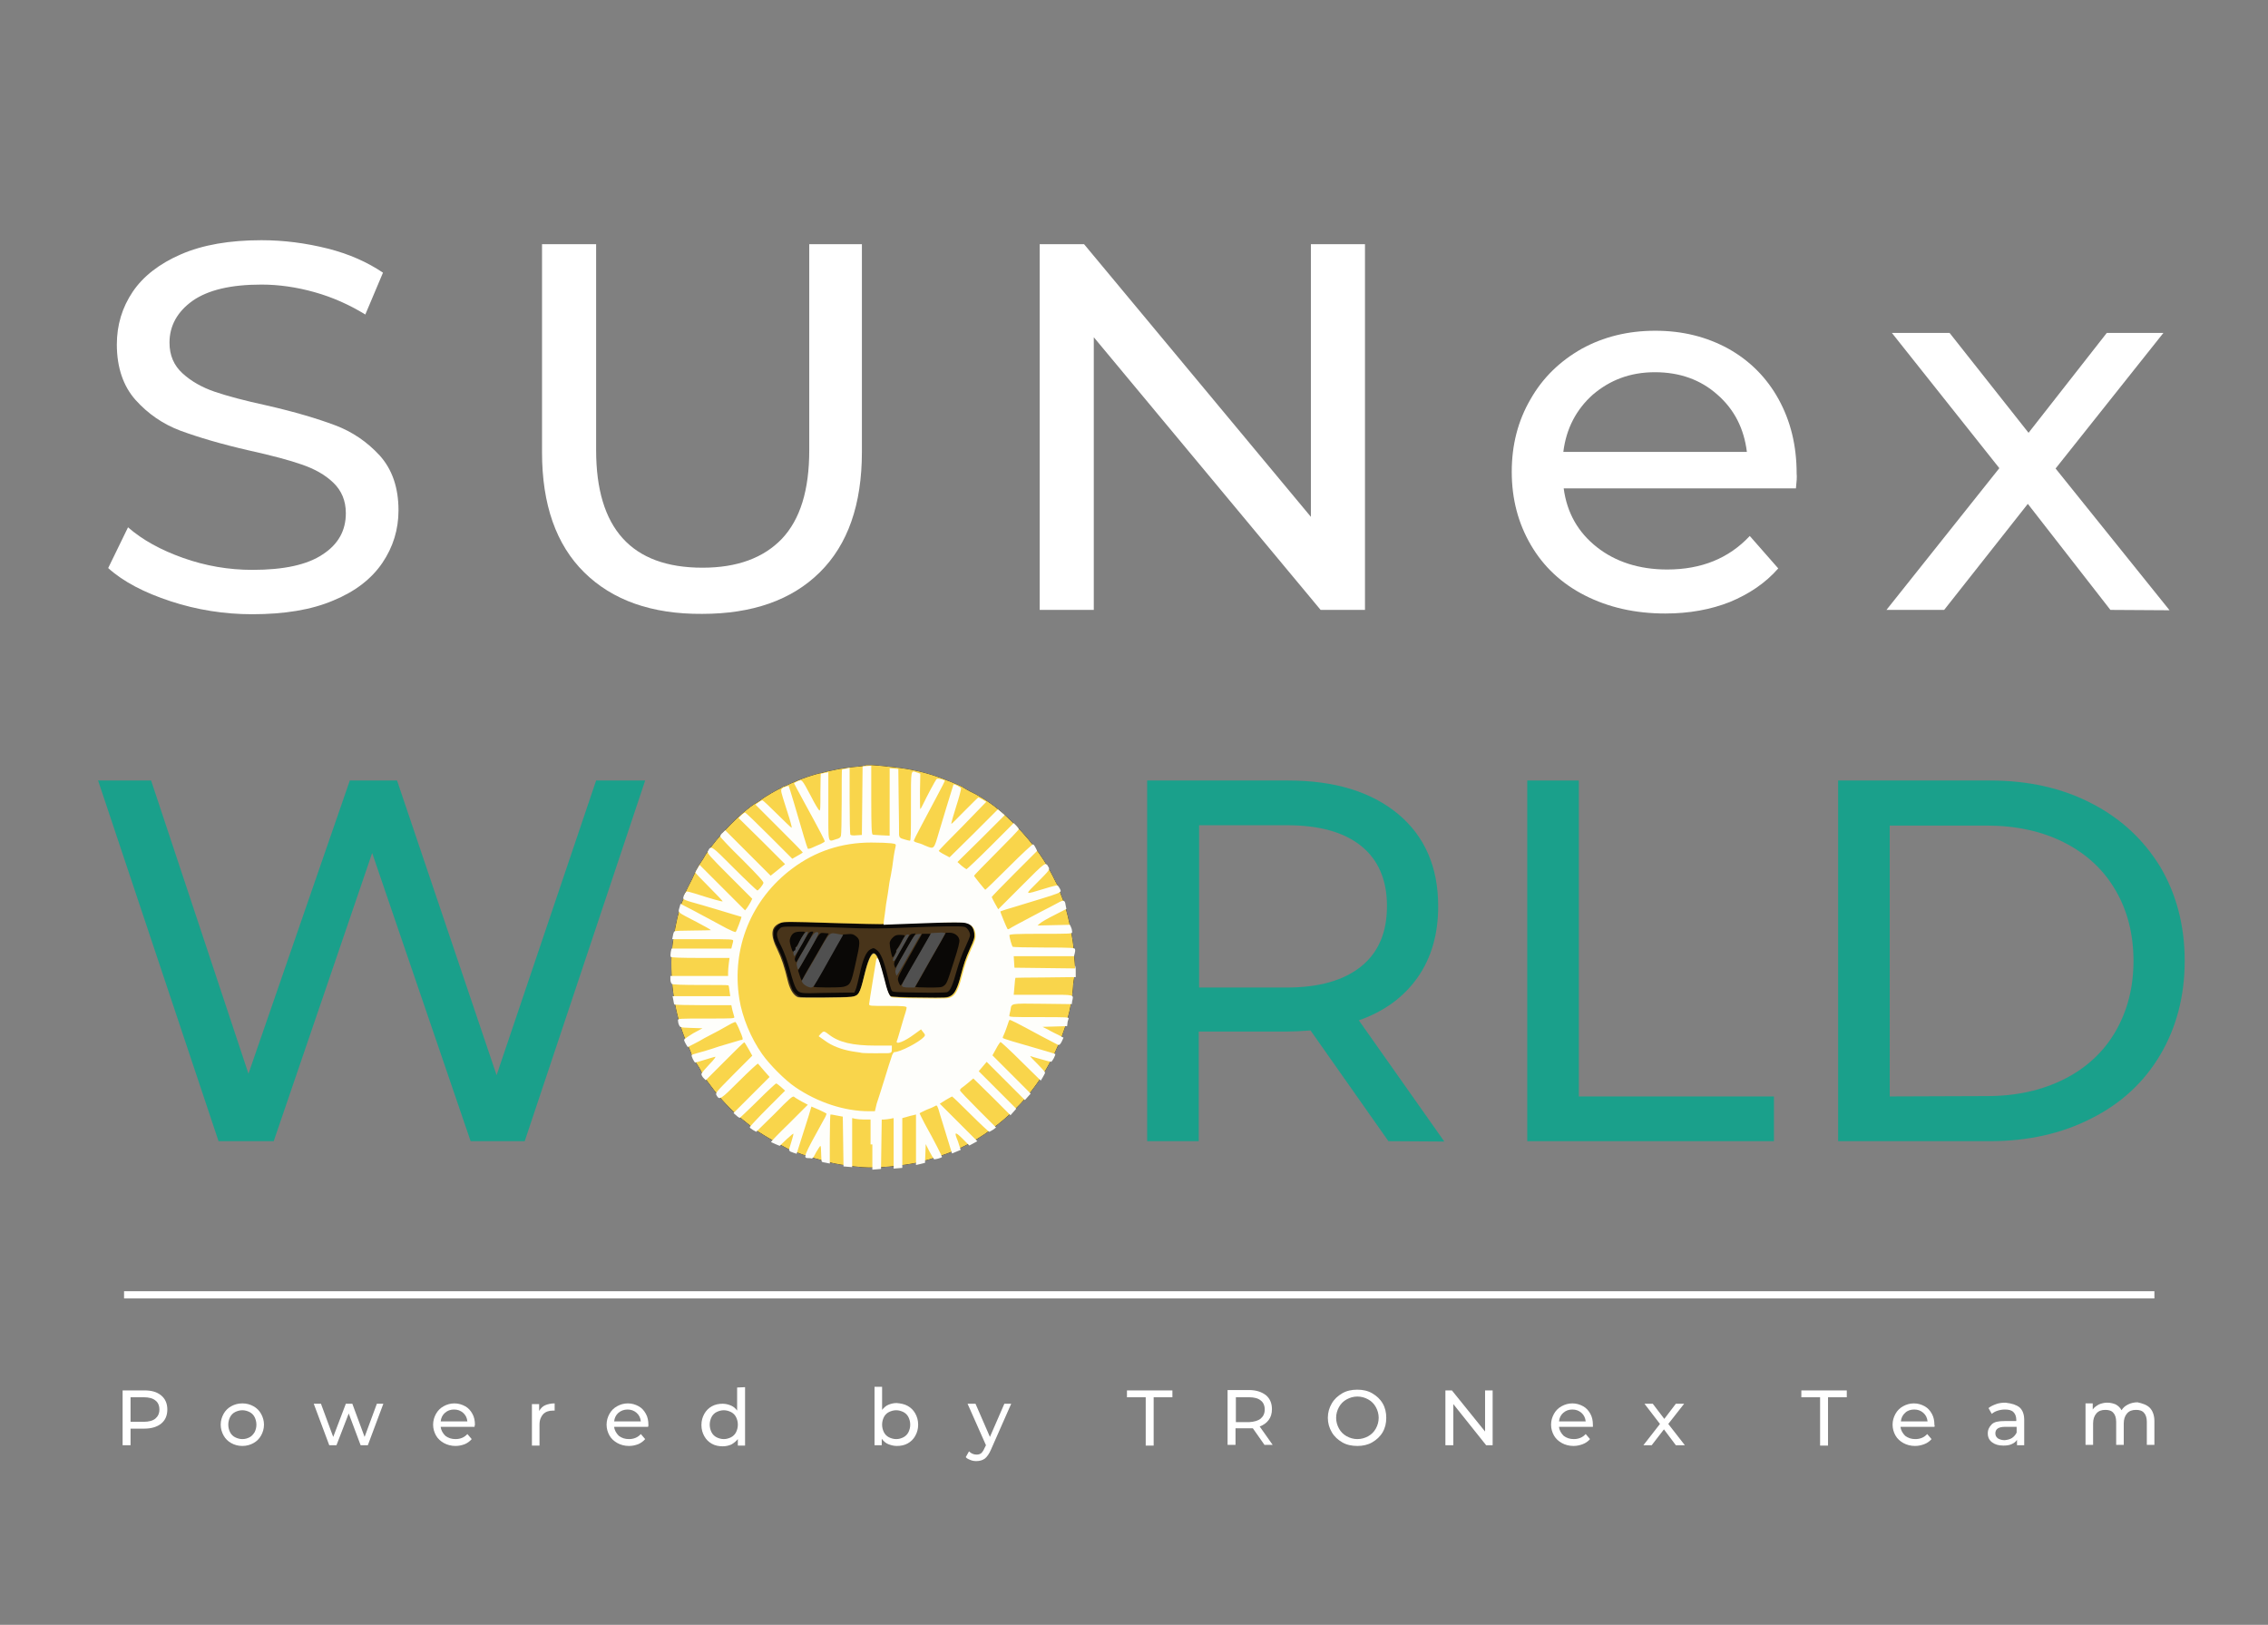<?xml version="1.0" encoding="utf-8"?>
<!-- Generator: Adobe Illustrator 24.2.1, SVG Export Plug-In . SVG Version: 6.00 Build 0)  -->
<svg version="1.1" id="Слой_1" xmlns="http://www.w3.org/2000/svg" xmlns:xlink="http://www.w3.org/1999/xlink" x="0px" y="0px"
	 viewBox="0 0 628.9 450.5" style="enable-background:new 0 0 628.9 450.5;" xml:space="preserve">
<rect x="0" y="0" width="628.9" height="450.5" fill="#808080" stroke="none"/>
<style type="text/css">
	.st0{display:none;}
	.st1{display:inline;fill:#FFFFFF;}
	.st2{fill:#1AA08B;}
	.st3{display:none;fill:#1AA08B;}
	.st4{fill:#FFFFFF;}
	.st5{fill:#0A0806;}
	.st6{fill:#48341A;}
	.st7{fill:#505050;}
	.st8{fill:#F9D54B;}
	.st9{fill:#FEFEFB;}
</style>
<g class="st0">
	<path class="st1" d="M56.8,81.1H22.5V68.7h82.7v12.4H71v87.6H56.8V81.1z"/>
	<path class="st1" d="M187.7,168.7L166.1,138c-2.7,0.2-4.8,0.3-6.3,0.3h-24.7v30.4h-14.3v-100h39c13,0,23.1,3.1,30.6,9.3
		c7.4,6.2,11.1,14.7,11.1,25.6c0,7.7-1.9,14.3-5.7,19.7c-3.8,5.4-9.2,9.4-16.3,11.9l23.7,33.6L187.7,168.7L187.7,168.7z
		 M180.1,120.3c4.8-3.9,7.1-9.5,7.1-16.7s-2.4-12.8-7.1-16.6c-4.8-3.9-11.7-5.8-20.7-5.8h-24.3v45h24.3
		C168.4,126.1,175.3,124.2,180.1,120.3z"/>
	<path class="st1" d="M242.5,163.2c-8.1-4.4-14.5-10.5-19.1-18.4c-4.6-7.8-6.9-16.5-6.9-26.1s2.3-18.3,6.9-26.1
		c4.6-7.8,11-13.9,19.1-18.4c8.1-4.4,17.2-6.6,27.3-6.6c10,0,19,2.2,27.1,6.6s14.4,10.5,19,18.3s6.9,16.5,6.9,26.2
		s-2.3,18.5-6.9,26.2c-4.6,7.8-10.9,13.9-19,18.3c-8.1,4.4-17.1,6.6-27.1,6.6C259.7,169.8,250.6,167.6,242.5,163.2z M289.6,152.1
		c5.9-3.3,10.5-7.9,13.9-13.8c3.4-5.9,5.1-12.4,5.1-19.6s-1.7-13.8-5.1-19.6c-3.4-5.9-8-10.5-13.9-13.8s-12.5-5-19.8-5
		s-14,1.7-19.9,5c-6,3.3-10.6,7.9-14,13.8s-5.1,12.4-5.1,19.6s1.7,13.8,5.1,19.6c3.4,5.9,8,10.5,14,13.8s12.6,5,19.9,5
		S283.7,155.4,289.6,152.1z"/>
	<path class="st1" d="M430.7,68.7v100H419l-60-74.6v74.6h-14.3v-100h11.7l60,74.6V68.7H430.7z"/>
	<path class="st1" d="M526.8,135.4h-61.4c0.9,6.7,3.8,12,8.8,16.1c5,4,11.2,6.1,18.6,6.1c9,0,16.3-3,21.9-9.1l7.6,8.9
		c-3.4,4-7.7,7-12.8,9.1c-5.1,2.1-10.8,3.1-17.1,3.1c-8,0-15.1-1.6-21.3-4.9c-6.2-3.3-11-7.9-14.4-13.8c-3.4-5.9-5.1-12.6-5.1-20
		c0-7.3,1.6-14,4.9-19.9s7.8-10.5,13.6-13.8c5.8-3.3,12.3-4.9,19.5-4.9s13.7,1.6,19.4,4.9c5.7,3.3,10.1,7.9,13.3,13.8
		s4.8,12.7,4.8,20.3C527.1,132.3,527,133.7,526.8,135.4z M473.2,109.8c-4.4,4-7,9.2-7.8,15.7H514c-0.8-6.4-3.4-11.6-7.8-15.6
		s-9.9-6.1-16.5-6.1S477.6,105.8,473.2,109.8z"/>
	<path class="st1" d="M592.2,168.7l-21.9-29l-22.1,29H533l29.9-38.7l-28.4-37h15.3l20.9,27.3L591.2,93h15l-28.6,37l30.1,38.7H592.2z
		"/>
</g>
<g>
	<g>
		<path class="st2" d="M178.9,216.4l-33.4,100h-15l-27.3-79.9l-27.3,79.9H60.6l-33.4-100h14.7l27,81.3L97,216.4h13.1l27.6,81.7
			l27.6-81.7L178.9,216.4L178.9,216.4z"/>
		<path class="st3" d="M214.6,310.9c-8.1-4.4-14.5-10.5-19.1-18.4c-4.6-7.8-6.9-16.5-6.9-26.1s2.3-18.3,6.9-26.1
			c4.6-7.8,11-13.9,19.1-18.4c8.1-4.4,17.2-6.6,27.3-6.6c10,0,19,2.2,27.1,6.6c8.1,4.4,14.4,10.5,19,18.3s6.9,16.5,6.9,26.2
			c0,9.7-2.3,18.5-6.9,26.2c-4.6,7.8-10.9,13.9-19,18.3s-17.1,6.6-27.1,6.6C231.8,317.5,222.7,315.3,214.6,310.9z M261.7,299.8
			c5.9-3.3,10.5-7.9,13.9-13.8s5.1-12.4,5.1-19.6s-1.7-13.8-5.1-19.6c-3.4-5.9-8-10.5-13.9-13.8s-12.5-5-19.8-5s-14,1.7-19.9,5
			c-6,3.3-10.6,7.9-14,13.8c-3.4,5.9-5.1,12.4-5.1,19.6s1.7,13.8,5.1,19.6c3.4,5.9,8,10.5,14,13.8s12.6,5,19.9,5
			S255.8,303.1,261.7,299.8z"/>
		<path class="st2" d="M385,316.4l-21.6-30.7c-2.7,0.2-4.8,0.3-6.3,0.3h-24.7v30.4h-14.3v-100h39c13,0,23.1,3.1,30.6,9.3
			c7.4,6.2,11.1,14.7,11.1,25.6c0,7.7-1.9,14.3-5.7,19.7c-3.8,5.4-9.2,9.4-16.3,11.9l23.7,33.6L385,316.4L385,316.4z M377.5,267.9
			c4.8-3.9,7.1-9.5,7.1-16.7s-2.4-12.8-7.1-16.6c-4.8-3.9-11.7-5.8-20.7-5.8h-24.3v45h24.3C365.8,273.8,372.7,271.8,377.5,267.9z"/>
		<path class="st2" d="M423.5,216.4h14.3V304h54.1v12.4h-68.4V216.4z"/>
		<path class="st2" d="M509.7,216.4h42.1c10.6,0,20,2.1,28.1,6.3c8.2,4.2,14.5,10.1,19.1,17.6c4.5,7.6,6.8,16.3,6.8,26.1
			s-2.3,18.5-6.8,26.1s-10.9,13.5-19.1,17.6c-8.2,4.2-17.6,6.3-28.1,6.3h-42.1L509.7,216.4L509.7,216.4z M551,303.9
			c8.1,0,15.2-1.6,21.4-4.7c6.1-3.1,10.9-7.5,14.2-13.2s5-12.2,5-19.6s-1.7-14-5-19.6c-3.3-5.7-8.1-10.1-14.2-13.2
			c-6.1-3.1-13.3-4.7-21.4-4.7h-27V304L551,303.9L551,303.9z"/>
	</g>
</g>
<rect x="34.4" y="358" class="st4" width="563" height="2"/>
<g>
	<path class="st4" d="M44.7,386.9c1.1,0.9,1.7,2.2,1.7,3.9s-0.6,3-1.7,3.9c-1.1,0.9-2.7,1.4-4.7,1.4h-3.8v4.6H34v-15.2h6
		C42,385.5,43.5,385.9,44.7,386.9z M43.1,393.3c0.7-0.6,1.1-1.4,1.1-2.5s-0.4-2-1.1-2.5c-0.7-0.6-1.8-0.9-3.2-0.9h-3.7v6.8h3.7
		C41.3,394.2,42.4,393.9,43.1,393.3z"/>
	<path class="st4" d="M64.1,400.1c-0.9-0.5-1.6-1.2-2.1-2.1s-0.8-1.9-0.8-3s0.3-2.1,0.8-3s1.2-1.6,2.1-2.1c0.9-0.5,1.9-0.8,3.1-0.8
		s2.2,0.3,3.1,0.8s1.6,1.2,2.1,2.1s0.8,1.9,0.8,3s-0.3,2.1-0.8,3s-1.2,1.6-2.1,2.1s-1.9,0.8-3.1,0.8S65,400.6,64.1,400.1z
		 M69.2,398.5c0.6-0.3,1-0.8,1.4-1.4c0.3-0.6,0.5-1.3,0.5-2.1c0-0.8-0.2-1.5-0.5-2.1s-0.8-1.1-1.4-1.4s-1.3-0.5-2-0.5
		s-1.4,0.2-2,0.5s-1.1,0.8-1.4,1.4c-0.3,0.6-0.5,1.3-0.5,2.1c0,0.8,0.2,1.5,0.5,2.1c0.3,0.6,0.8,1.1,1.4,1.4s1.3,0.5,2,0.5
		C68,399,68.6,398.8,69.2,398.5z"/>
	<path class="st4" d="M106.3,389.2l-4.3,11.5h-2l-3.3-8.8l-3.4,8.8h-2L87,389.2h2l3.4,9.2l3.5-9.2h1.8l3.4,9.2l3.4-9.2H106.3z"/>
	<path class="st4" d="M131.6,395.6h-9.4c0.1,1,0.6,1.8,1.3,2.5c0.8,0.6,1.7,0.9,2.8,0.9c1.4,0,2.5-0.5,3.3-1.4l1.2,1.4
		c-0.5,0.6-1.2,1.1-1.9,1.4c-0.8,0.3-1.6,0.5-2.6,0.5c-1.2,0-2.3-0.3-3.2-0.8c-0.9-0.5-1.7-1.2-2.2-2.1s-0.8-1.9-0.8-3
		s0.3-2.1,0.8-3s1.2-1.6,2.1-2.1s1.9-0.8,3-0.8s2.1,0.3,3,0.8s1.5,1.2,2,2.1s0.7,1.9,0.7,3.1C131.6,395.2,131.6,395.4,131.6,395.6z
		 M123.4,391.7c-0.7,0.6-1.1,1.4-1.2,2.4h7.4c-0.1-1-0.5-1.8-1.2-2.4s-1.5-0.9-2.5-0.9C124.9,390.8,124.1,391.1,123.4,391.7z"/>
	<path class="st4" d="M151.2,389.6c0.7-0.3,1.6-0.5,2.6-0.5v2c-0.1,0-0.3,0-0.5,0c-1.1,0-2,0.3-2.7,1c-0.6,0.7-1,1.6-1,2.9v5.8h-2.1
		v-11.5h2v1.9C150,390.4,150.5,389.9,151.2,389.6z"/>
	<path class="st4" d="M179.7,395.6h-9.4c0.1,1,0.6,1.8,1.3,2.5c0.8,0.6,1.7,0.9,2.8,0.9c1.4,0,2.5-0.5,3.3-1.4l1.2,1.4
		c-0.5,0.6-1.2,1.1-1.9,1.4c-0.8,0.3-1.6,0.5-2.6,0.5c-1.2,0-2.3-0.3-3.2-0.8s-1.7-1.2-2.2-2.1s-0.8-1.9-0.8-3s0.3-2.1,0.8-3
		s1.2-1.6,2.1-2.1c0.9-0.5,1.9-0.8,3-0.8s2.1,0.3,3,0.8s1.5,1.2,2,2.1s0.7,1.9,0.7,3.1C179.8,395.2,179.8,395.4,179.7,395.6z
		 M171.5,391.7c-0.7,0.6-1.1,1.4-1.2,2.4h7.4c-0.1-1-0.5-1.8-1.2-2.4s-1.5-0.9-2.5-0.9C173.1,390.8,172.2,391.1,171.5,391.7z"/>
	<path class="st4" d="M206.6,384.6v16.2h-2V399c-0.5,0.6-1.1,1.1-1.8,1.5c-0.7,0.3-1.5,0.5-2.4,0.5c-1.1,0-2.1-0.2-3-0.7
		s-1.6-1.2-2.1-2.1s-0.8-1.9-0.8-3.1s0.3-2.2,0.8-3.1s1.2-1.6,2.1-2.1s1.9-0.7,3-0.7c0.8,0,1.6,0.2,2.3,0.5s1.3,0.8,1.7,1.4v-6.4
		L206.6,384.6L206.6,384.6z M202.7,398.5c0.6-0.3,1.1-0.8,1.4-1.4c0.3-0.6,0.5-1.3,0.5-2.1c0-0.8-0.2-1.5-0.5-2.1s-0.8-1.1-1.4-1.4
		c-0.6-0.3-1.3-0.5-2-0.5s-1.4,0.2-2,0.5s-1.1,0.8-1.4,1.4c-0.3,0.6-0.5,1.3-0.5,2.1c0,0.8,0.2,1.5,0.5,2.1s0.8,1.1,1.4,1.4
		c0.6,0.3,1.3,0.5,2,0.5S202.1,398.8,202.7,398.5z"/>
	<path class="st4" d="M251.7,389.8c0.9,0.5,1.6,1.2,2.1,2.1s0.8,1.9,0.8,3.1s-0.3,2.2-0.8,3.1s-1.2,1.6-2.1,2.1
		c-0.9,0.5-1.9,0.7-3,0.7c-0.9,0-1.6-0.2-2.4-0.5c-0.7-0.3-1.3-0.8-1.8-1.5v1.8h-2v-16.2h2.1v6.4c0.5-0.6,1-1.1,1.7-1.4
		s1.5-0.5,2.3-0.5C249.8,389.1,250.8,389.3,251.7,389.8z M250.5,398.5c0.6-0.3,1.1-0.8,1.4-1.4c0.3-0.6,0.5-1.3,0.5-2.1
		c0-0.8-0.2-1.5-0.5-2.1s-0.8-1.1-1.4-1.4s-1.3-0.5-2-0.5s-1.4,0.2-2,0.5s-1.1,0.8-1.4,1.4c-0.3,0.6-0.5,1.3-0.5,2.1
		c0,0.8,0.2,1.5,0.5,2.1s0.8,1.1,1.4,1.4c0.6,0.3,1.3,0.5,2,0.5C249.3,399,249.9,398.8,250.5,398.5z"/>
	<path class="st4" d="M280.4,389.2l-5.6,12.7c-0.5,1.2-1.1,2-1.7,2.5c-0.7,0.5-1.5,0.7-2.4,0.7c-0.6,0-1.1-0.1-1.6-0.3
		c-0.5-0.2-1-0.4-1.3-0.8l0.9-1.6c0.6,0.6,1.3,0.9,2.1,0.9c0.5,0,0.9-0.1,1.3-0.4c0.3-0.3,0.6-0.7,0.9-1.4l0.4-0.8l-5.1-11.5h2.2
		l4,9.2l4-9.2L280.4,389.2L280.4,389.2z"/>
	<path class="st4" d="M317.7,387.4h-5.2v-1.9h12.6v1.9h-5.2v13.4h-2.2L317.7,387.4L317.7,387.4z"/>
	<path class="st4" d="M350.7,400.7l-3.3-4.7c-0.4,0-0.7,0-1,0h-3.8v4.6h-2.2v-15.2h5.9c2,0,3.5,0.5,4.7,1.4c1.1,0.9,1.7,2.2,1.7,3.9
		c0,1.2-0.3,2.2-0.9,3s-1.4,1.4-2.5,1.8l3.6,5.1h-2.2L350.7,400.7L350.7,400.7z M349.6,393.3c0.7-0.6,1.1-1.4,1.1-2.5
		s-0.4-2-1.1-2.5c-0.7-0.6-1.8-0.9-3.2-0.9h-3.7v6.9h3.7C347.8,394.2,348.9,393.9,349.6,393.3z"/>
	<path class="st4" d="M372.2,399.9c-1.2-0.7-2.2-1.6-2.9-2.8c-0.7-1.2-1.1-2.5-1.1-4s0.4-2.8,1.1-4s1.7-2.1,2.9-2.8
		c1.2-0.7,2.6-1,4.2-1c1.5,0,2.9,0.3,4.1,1s2.2,1.6,2.9,2.8c0.7,1.2,1,2.5,1,4s-0.3,2.8-1,4s-1.7,2.1-2.9,2.8c-1.2,0.7-2.6,1-4.1,1
		C374.8,400.9,373.4,400.6,372.2,399.9z M379.4,398.2c0.9-0.5,1.6-1.2,2.1-2.1s0.8-1.9,0.8-3s-0.3-2.1-0.8-3s-1.2-1.6-2.1-2.1
		s-1.9-0.8-3-0.8s-2.1,0.3-3,0.8s-1.6,1.2-2.1,2.1s-0.8,1.9-0.8,3s0.3,2.1,0.8,3s1.2,1.6,2.1,2.1s1.9,0.8,3,0.8
		S378.5,398.7,379.4,398.2z"/>
	<path class="st4" d="M413.9,385.5v15.2h-1.8l-9.1-11.4v11.4h-2.2v-15.2h1.8l9.2,11.4v-11.4H413.9z"/>
	<path class="st4" d="M441.7,395.6h-9.4c0.1,1,0.6,1.8,1.3,2.5c0.8,0.6,1.7,0.9,2.8,0.9c1.4,0,2.5-0.5,3.3-1.4l1.2,1.4
		c-0.5,0.6-1.2,1.1-2,1.4s-1.6,0.5-2.6,0.5c-1.2,0-2.3-0.3-3.2-0.8c-0.9-0.5-1.7-1.2-2.2-2.1s-0.8-1.9-0.8-3s0.3-2.1,0.8-3
		s1.2-1.6,2.1-2.1s1.9-0.8,3-0.8s2.1,0.3,3,0.8s1.5,1.2,2,2.1s0.7,1.9,0.7,3.1C441.7,395.2,441.7,395.4,441.7,395.6z M433.5,391.7
		c-0.7,0.6-1.1,1.4-1.2,2.4h7.4c-0.1-1-0.5-1.8-1.2-2.4s-1.5-0.9-2.5-0.9C435,390.8,434.2,391.1,433.5,391.7z"/>
	<path class="st4" d="M464.7,400.7l-3.3-4.4l-3.4,4.4h-2.3l4.6-5.9l-4.3-5.6h2.3l3.2,4.2l3.2-4.2h2.3l-4.4,5.6l4.6,5.9H464.7z"/>
	<path class="st4" d="M504.7,387.4h-5.2v-1.9h12.6v1.9h-5.2v13.4h-2.2L504.7,387.4L504.7,387.4z"/>
	<path class="st4" d="M536.4,395.6H527c0.1,1,0.6,1.8,1.3,2.5c0.8,0.6,1.7,0.9,2.8,0.9c1.4,0,2.5-0.5,3.3-1.4l1.2,1.4
		c-0.5,0.6-1.2,1.1-2,1.4s-1.6,0.5-2.6,0.5c-1.2,0-2.3-0.3-3.2-0.8s-1.7-1.2-2.2-2.1s-0.8-1.9-0.8-3s0.3-2.1,0.8-3s1.2-1.6,2.1-2.1
		c0.9-0.5,1.9-0.8,3-0.8s2.1,0.3,3,0.8s1.5,1.2,2,2.1s0.7,1.9,0.7,3.1C536.5,395.2,536.5,395.4,536.4,395.6z M528.3,391.7
		c-0.7,0.6-1.1,1.4-1.2,2.4h7.4c-0.1-1-0.5-1.8-1.2-2.4s-1.5-0.9-2.5-0.9C529.8,390.8,528.9,391.1,528.3,391.7z"/>
	<path class="st4" d="M560,390.2c0.9,0.8,1.3,2,1.3,3.5v7h-2v-1.5c-0.3,0.5-0.8,0.9-1.5,1.2c-0.6,0.3-1.4,0.4-2.3,0.4
		c-1.3,0-2.3-0.3-3.1-0.9s-1.2-1.4-1.2-2.5c0-1,0.4-1.8,1.1-2.5s1.9-0.9,3.5-0.9h3.3v-0.4c0-0.9-0.3-1.6-0.8-2.1s-1.3-0.7-2.3-0.7
		c-0.7,0-1.4,0.1-2,0.3c-0.7,0.2-1.2,0.5-1.7,0.9l-0.9-1.6c0.6-0.5,1.3-0.8,2.1-1.1c0.8-0.3,1.7-0.4,2.6-0.4
		C557.9,389.1,559.1,389.5,560,390.2z M557.9,398.7c0.6-0.4,1-0.9,1.3-1.5v-1.6H556c-1.8,0-2.7,0.6-2.7,1.8c0,0.6,0.2,1,0.7,1.4
		c0.5,0.3,1.1,0.5,1.9,0.5C556.6,399.2,557.3,399.1,557.9,398.7z"/>
	<path class="st4" d="M596.1,390.3c0.8,0.8,1.3,2.1,1.3,3.7v6.6h-2.1v-6.4c0-1.1-0.3-2-0.8-2.5c-0.5-0.6-1.3-0.8-2.2-0.8
		c-1.1,0-1.9,0.3-2.5,1s-0.9,1.6-0.9,2.8v5.9h-2.1v-6.4c0-1.1-0.3-2-0.8-2.5c-0.5-0.6-1.3-0.8-2.2-0.8c-1.1,0-1.9,0.3-2.5,1
		s-0.9,1.6-0.9,2.8v5.9h-2.1v-11.5h2v1.7c0.4-0.6,1-1,1.7-1.4c0.7-0.3,1.5-0.5,2.3-0.5c0.9,0,1.7,0.2,2.4,0.5
		c0.7,0.4,1.2,0.9,1.6,1.6c0.4-0.7,1-1.2,1.8-1.6s1.7-0.6,2.6-0.6C594.1,389.1,595.3,389.5,596.1,390.3z"/>
</g>
<g>
	<path class="st4" d="M47.3,166.7c-7.3-2.4-13.1-5.4-17.3-9.2l5.5-11.3c4,3.5,9.1,6.3,15.3,8.5S63.4,158,70,158
		c8.7,0,15.2-1.4,19.5-4.3c4.3-2.8,6.4-6.6,6.4-11.4c0-3.5-1.2-6.3-3.5-8.5s-5.2-3.8-8.7-5c-3.4-1.2-8.3-2.5-14.6-3.9
		c-7.9-1.8-14.2-3.7-19.1-5.5c-4.8-1.8-9-4.7-12.4-8.5s-5.2-9-5.2-15.4c0-5.4,1.5-10.3,4.4-14.6c2.9-4.3,7.4-7.8,13.4-10.4
		s13.4-3.9,22.3-3.9c6.2,0,12.3,0.8,18.3,2.3s11.1,3.8,15.4,6.7l-4.9,11.6c-4.4-2.7-9.1-4.8-14.1-6.2c-5-1.4-9.9-2.1-14.7-2.1
		c-8.5,0-14.8,1.5-19.1,4.5c-4.2,3-6.4,6.9-6.4,11.6c0,3.5,1.2,6.3,3.6,8.5c2.4,2.2,5.4,3.9,8.9,5.1s8.4,2.5,14.4,3.8
		c7.9,1.8,14.2,3.7,19,5.5s8.9,4.6,12.4,8.4c3.4,3.8,5.2,8.8,5.2,15.2c0,5.3-1.5,10.2-4.5,14.6c-3,4.4-7.5,7.9-13.6,10.4
		c-6.1,2.6-13.6,3.8-22.5,3.8C62.2,170.3,54.6,169.1,47.3,166.7z"/>
	<path class="st4" d="M162,158.7c-7.8-7.7-11.7-18.8-11.7-33.3V67.7h15v57.1c0,21.7,9.8,32.6,29.5,32.6c9.6,0,16.9-2.7,22-8
		c5.1-5.4,7.6-13.5,7.6-24.6V67.7H239v57.6c0,14.6-3.9,25.7-11.7,33.4s-18.7,11.5-32.6,11.5C180.7,170.3,169.8,166.4,162,158.7z"/>
	<path class="st4" d="M378.5,67.7v101.4h-12.3l-62.9-75.6v75.6h-15V67.7h12.3l62.9,75.6V67.7H378.5z"/>
	<path class="st4" d="M498,135.4h-64.4c0.9,6.8,4,12.2,9.2,16.3s11.8,6.2,19.5,6.2c9.5,0,17.1-3.1,22.9-9.3l7.9,9
		c-3.6,4.1-8.1,7.1-13.4,9.3c-5.3,2.1-11.3,3.2-17.9,3.2c-8.4,0-15.8-1.7-22.3-5s-11.5-8-15-14s-5.3-12.7-5.3-20.3
		c0-7.4,1.7-14.1,5.2-20.1c3.4-6,8.2-10.6,14.2-14c6-3.3,12.8-5,20.4-5s14.3,1.7,20.3,5c5.9,3.3,10.6,8,13.9,14s5,12.8,5,20.6
		C498.3,132.2,498.2,133.6,498,135.4z M441.7,109.4c-4.6,4.1-7.4,9.4-8.2,15.9h50.9c-0.8-6.5-3.5-11.8-8.2-15.9
		c-4.6-4.1-10.4-6.2-17.3-6.2S446.4,105.4,441.7,109.4z"/>
	<path class="st4" d="M585.2,169.1l-22.9-29.4l-23.2,29.4h-16l31.3-39.3l-29.8-37.5h16l21.9,27.7l21.7-27.7h15.7L570,129.9
		l31.6,39.3L585.2,169.1L585.2,169.1z"/>
</g>
<g id="layer101">
	<path class="st5" d="M239.1,323.6c-2.6-0.2-6.2-0.7-8-1.1c-3.3-0.8-7.1-1.9-8.8-2.5c-1-0.4-1.8-0.7-1.9-0.7c-1,0-11.3-6-12.4-7.2
		c-0.1-0.2-1.2-1-2.3-1.9c-2.7-2.1-6.2-5.9-8.4-8.9c-1-1.3-2-2.7-2.2-3c-0.3-0.3-0.5-0.7-0.5-0.9c0-0.2-0.6-1.3-1.4-2.5
		c-0.8-1.2-1.4-2.3-1.4-2.5c0-0.1-0.4-1.2-0.9-2.3c-3.4-7.3-5-16.1-4.7-25c0.2-4.3,1.9-13,3.1-15.3c0.3-0.6,0.5-1.2,0.4-1.2
		c-0.1-0.1,0.1-0.6,0.4-1.2c0.3-0.6,1.1-2.3,1.9-3.8c0.7-1.6,1.6-3.3,1.9-3.8s1.2-1.7,1.7-2.7c3.3-5.1,9.9-11.9,14-14.4
		c0.3-0.1,1.4-0.9,2.4-1.6c1.1-0.7,2.6-1.6,3.4-2c0.8-0.4,1.4-0.7,1.5-0.8c0.1-0.1,0.2-0.2,0.4-0.2c0.1,0,1.1-0.4,2.1-0.9
		c2.3-1.1,6-2.4,8.5-2.9c1-0.3,2.4-0.6,3-0.7c2.1-0.5,4.5-0.8,6.6-1c1.1-0.1,2.1-0.2,2.2-0.3c0.3-0.3,2.7-0.2,6.9,0.3
		c5.2,0.5,8.5,1.2,12.8,2.6c2.2,0.7,7,2.7,7.5,3c0.2,0.2,1.7,1.1,3.4,1.9c3.5,1.9,5.7,3.5,9,6.5c5.4,5,9.8,10.7,12.5,16.1
		c0.7,1.4,1.3,2.6,1.4,2.7c0.2,0.1,0.6,1.2,0.7,1.9c0,0.1,0.3,0.8,0.6,1.6c1.2,2.5,3.1,11.3,3.3,15.2c0,0.8,0.2,2.6,0.3,3.9
		c0.1,1.5,0.1,2.5-0.1,2.7c-0.2,0.2-0.4,1.7-0.5,3.3c-0.4,5.6-2.1,11.7-5,17.8c-4.1,8.7-9.5,15.2-17.2,21
		c-6.3,4.7-12.2,7.4-21.3,9.6C249.4,323.3,243.3,323.9,239.1,323.6z"/>
</g>
<g id="layer102">
	<path class="st6" d="M239.1,323.6c-2.6-0.2-6.2-0.7-8-1.1c-3.3-0.8-7.1-1.9-8.8-2.5c-1-0.4-1.8-0.7-1.9-0.7c-1,0-11.3-6-12.4-7.2
		c-0.1-0.2-1.2-1-2.3-1.9c-2.7-2.1-6.2-5.9-8.4-8.9c-1-1.3-2-2.7-2.2-3c-0.3-0.3-0.5-0.7-0.5-0.9c0-0.2-0.6-1.3-1.4-2.5
		c-0.8-1.2-1.4-2.3-1.4-2.5c0-0.1-0.4-1.2-0.9-2.3c-3.4-7.3-5-16.1-4.7-25c0.2-4.3,1.9-13,3.1-15.3c0.3-0.6,0.5-1.2,0.4-1.2
		c-0.1-0.1,0.1-0.6,0.4-1.2c0.3-0.6,1.1-2.3,1.9-3.8c0.7-1.6,1.6-3.3,1.9-3.8s1.2-1.7,1.7-2.7c3.3-5.1,9.9-11.9,14-14.4
		c0.3-0.1,1.4-0.9,2.4-1.6c1.1-0.7,2.6-1.6,3.4-2c0.8-0.4,1.4-0.7,1.5-0.8c0.1-0.1,0.2-0.2,0.4-0.2c0.1,0,1.1-0.4,2.1-0.9
		c2.3-1.1,6-2.4,8.5-2.9c1-0.3,2.4-0.6,3-0.7c2.1-0.5,4.5-0.8,6.6-1c1.1-0.1,2.1-0.2,2.2-0.3c0.3-0.3,2.7-0.2,6.9,0.3
		c5.2,0.5,8.5,1.2,12.8,2.6c2.2,0.7,7,2.7,7.5,3c0.2,0.2,1.7,1.1,3.4,1.9c3.5,1.9,5.7,3.5,9,6.5c5.4,5,9.8,10.7,12.5,16.1
		c0.7,1.4,1.3,2.6,1.4,2.7c0.2,0.1,0.6,1.2,0.7,1.9c0,0.1,0.3,0.8,0.6,1.6c1.2,2.5,3.1,11.3,3.3,15.2c0,0.8,0.2,2.6,0.3,3.9
		c0.1,1.5,0.1,2.5-0.1,2.7c-0.2,0.2-0.4,1.7-0.5,3.3c-0.4,5.6-2.1,11.7-5,17.8c-4.1,8.7-9.5,15.2-17.2,21
		c-6.3,4.7-12.2,7.4-21.3,9.6C249.4,323.3,243.3,323.9,239.1,323.6z M234.5,276.4c3.1-0.2,3.1-0.2,3.7-1.1c0.3-0.5,0.8-1.9,1.1-3.1
		c0.3-1.2,0.5-2.5,0.6-2.8c0.1-0.4,0.2-0.9,0.3-1.2c0.1-0.3,0.2-0.8,0.3-1c0.2-0.8,1-2.3,1.4-2.6c0.3-0.3,0.5-0.3,0.9,0
		c0.6,0.5,0.8,1.2,2,5.6c1.1,4.3,1.7,5.8,2.3,6.1c0.3,0.1,3.9,0.3,8.1,0.3c7.3,0.1,7.6,0.1,8.6-0.5c1.1-0.6,1.9-2.4,2.7-5.5
		c0.9-3.4,1.3-4.7,2.6-7.6c1.1-2.4,1.3-3,1.2-4.2c-0.2-1.7-1-2.7-2.7-3.1c-0.8-0.2-5.4-0.1-13.5,0.2c-6.8,0.2-13.8,0.4-15.6,0.3
		c-10.9-0.4-17.2-0.6-21.1-0.5c-0.6,0-1.2,0.3-1.9,1c-0.9,0.9-1,1.1-1,2.4c0,1.2,0.3,2,1.3,3.9c1.1,2.2,1.7,3.9,2.8,8.1
		c0.2,0.6,0.4,1.3,0.5,1.6c0.2,0.6,0.2,0.6,0.5,1.4c0.3,0.9,1.5,2,2.4,2.3C222.5,276.6,230.4,276.6,234.5,276.4z"/>
	<path class="st6" d="M222.6,275.3c-1.6-0.2-2.1-0.9-3.5-6.1c-0.7-2.6-1.6-5.1-2.4-6.7c-1.5-2.9-1.6-3.9-0.6-4.9
		c0.6-0.7,0.8-0.7,4.6-0.7c2.1,0,7.9,0.2,12.7,0.3c6.9,0.3,10.8,0.3,17.6,0c10-0.4,15.5-0.5,16.5-0.2c0.7,0.2,1.5,1.4,1.5,2.3
		c0,0.3-0.6,1.8-1.4,3.5c-0.8,1.6-1.8,4.5-2.3,6.3c-1.1,4-1.8,5.7-2.7,6c-0.3,0.1-3.9,0.2-7.8,0.1c-6.2-0.1-7.3-0.1-7.5-0.5
		c-0.2-0.2-0.7-2.1-1.2-4.2c-1-4.1-1.9-6.4-3.1-7.2c-0.7-0.5-0.8-0.5-1.6-0.1c-1.2,0.6-2.1,2.7-3,6.8c-0.4,1.9-0.9,3.8-1.1,4.3
		l-0.4,0.9h-2.4c-1.3,0-4.3,0.1-6.6,0.1C225.6,275.4,223.2,275.4,222.6,275.3z M233.9,273.6c1.9-0.5,2.1-0.9,3.3-6.3
		c1.4-6.1,1.4-6.7,0.2-7.7c-0.8-0.6-1.1-0.7-2.3-0.6l-1.4,0.1l-1.6,2.8c-5.6,9.8-6.5,11.5-6.5,11.7
		C225.6,273.8,232.5,273.9,233.9,273.6z M261.6,273.4c0.9-0.6,1-0.8,2.9-6.8c1.2-3.7,1.7-5.6,1.5-6.1c-0.2-1.1-1.4-1.9-2.7-1.9h-1
		l-4.2,7.4c-2.3,4.1-4.2,7.5-4.3,7.6c-0.1,0.1,1.5,0.2,3.5,0.2C260.2,273.8,261.1,273.8,261.6,273.4z M254.3,265.7
		c2.1-3.6,3.8-6.6,3.8-6.7c0-0.1-0.6-0.1-1.2-0.1h-1.2l-3.4,6c-2.9,5.1-3.4,6.1-3.3,6.8c0.1,0.5,0.3,1,0.5,1.3
		C249.8,273.5,249.7,273.7,254.3,265.7z M226.4,264.7l3.4-5.9l-1.2-0.1c-1.4-0.1-1.1-0.5-4.6,5.6l-2.7,4.8l0.5,1.5
		c0.5,1.4,0.5,1.5,0.8,0.8C222.8,270.9,224.5,267.9,226.4,264.7z M250.6,264.5c1.2-2.1,2.4-4.2,2.7-4.7l0.6-1l-0.8,0.1
		c-0.8,0.1-0.9,0.2-3.6,5c-1.6,2.9-1.7,3-1.5,3.8c0.1,0.4,0.3,0.7,0.3,0.7C248.3,268.4,249.4,266.6,250.6,264.5z M223.2,262.8
		c2.7-4.9,2.6-4.5,1.8-4.5c-0.6,0-1,0.6-2.7,3.6c-1.5,2.7-2,3.7-1.9,4.2c0.1,0.4,0.3,0.7,0.4,0.7C220.8,266.8,221.9,265,223.2,262.8
		z M248.2,264.5c0.3-0.5,0.4-0.8,0.3-0.8s0-0.2,0.2-0.5c0.2-0.3,0.5-0.7,0.6-0.9c0.1-0.2,0.5-0.9,0.9-1.6c0.4-0.6,0.7-1.2,0.7-1.3
		c0-0.1-0.6-0.2-1.3-0.2c-1,0-1.4,0.1-2.1,0.8c-0.5,0.5-0.8,1.1-0.8,1.5c0,1,0.6,3.9,0.8,3.9C247.7,265.4,248,265,248.2,264.5z
		 M220.5,263.4c0.2-0.3,0.2-0.6,0.1-0.6c-0.1,0-0.1-0.1,0.1-0.2c0.3-0.3,0.8-1,1.4-2.3c0.3-0.5,0.7-1.2,0.9-1.5
		c0.4-0.5,0.3-0.5-0.9-0.5c-1.7,0-2.4,0.4-2.9,1.6c-0.3,0.8-0.3,1.1,0.1,2.5C219.8,264.1,220,264.3,220.5,263.4z"/>
</g>
<g id="layer103">
	<path class="st7" d="M239.1,323.6c-2.6-0.2-6.2-0.7-8-1.1c-3.3-0.8-7.1-1.9-8.8-2.5c-1-0.4-1.8-0.7-1.9-0.7c-1,0-11.3-6-12.4-7.2
		c-0.1-0.2-1.2-1-2.3-1.9c-2.7-2.1-6.2-5.9-8.4-8.9c-1-1.3-2-2.7-2.2-3c-0.3-0.3-0.5-0.7-0.5-0.9c0-0.2-0.6-1.3-1.4-2.5
		c-0.8-1.2-1.4-2.3-1.4-2.5c0-0.1-0.4-1.2-0.9-2.3c-3.4-7.3-5-16.1-4.7-25c0.2-4.3,1.9-13,3.1-15.3c0.3-0.6,0.5-1.2,0.4-1.2
		c-0.1-0.1,0.1-0.6,0.4-1.2c0.3-0.6,1.1-2.3,1.9-3.8c0.7-1.6,1.6-3.3,1.9-3.8s1.2-1.7,1.7-2.7c3.3-5.1,9.9-11.9,14-14.4
		c0.3-0.1,1.4-0.9,2.4-1.6c1.1-0.7,2.6-1.6,3.4-2c0.8-0.4,1.4-0.7,1.5-0.8c0.1-0.1,0.2-0.2,0.4-0.2c0.1,0,1.1-0.4,2.1-0.9
		c2.3-1.1,6-2.4,8.5-2.9c1-0.3,2.4-0.6,3-0.7c2.1-0.5,4.5-0.8,6.6-1c1.1-0.1,2.1-0.2,2.2-0.3c0.3-0.3,2.7-0.2,6.9,0.3
		c5.2,0.5,8.5,1.2,12.8,2.6c2.2,0.7,7,2.7,7.5,3c0.2,0.2,1.7,1.1,3.4,1.9c3.5,1.9,5.7,3.5,9,6.5c5.4,5,9.8,10.7,12.5,16.1
		c0.7,1.4,1.3,2.6,1.4,2.7c0.2,0.1,0.6,1.2,0.7,1.9c0,0.1,0.3,0.8,0.6,1.6c1.2,2.5,3.1,11.3,3.3,15.2c0,0.8,0.2,2.6,0.3,3.9
		c0.1,1.5,0.1,2.5-0.1,2.7c-0.2,0.2-0.4,1.7-0.5,3.3c-0.4,5.6-2.1,11.7-5,17.8c-4.1,8.7-9.5,15.2-17.2,21
		c-6.3,4.7-12.2,7.4-21.3,9.6C249.4,323.3,243.3,323.9,239.1,323.6z M236,276.4c2.1-0.3,2.4-0.8,3.6-5.7c0.9-3.8,1.7-6,2.4-6.4
		c0.4-0.3,1.1,0.4,1.5,1.3c0.1,0.4,0.7,2.4,1.2,4.5c1.1,4.3,1.7,5.8,2.3,6.1c0.3,0.1,3.9,0.3,8.1,0.3c7.3,0.1,7.6,0.1,8.6-0.5
		c1.1-0.6,1.9-2.4,2.7-5.5c0.9-3.4,1.3-4.7,2.6-7.6c1.1-2.5,1.3-2.9,1.1-4.2c-0.2-1.9-1.2-2.9-3.2-3.1c-0.8-0.1-6.5,0-12.7,0.2
		c-10,0.4-12.7,0.4-23.9,0c-11.8-0.4-12.7-0.4-13.9,0c-2.7,1-2.9,3.3-0.8,7.5c1.1,2.3,1.9,4.6,2.9,8.8c0.6,2.3,1.6,3.9,2.8,4.3
		C221.9,276.7,234.1,276.6,236,276.4z"/>
	<path class="st7" d="M250.2,273.5c-0.3-0.3-0.4-0.3,4.9-9.4l3.1-5.4l2-0.1c1.1-0.1,2,0,1.9,0.2c0,0.1-2,3.6-4.3,7.6l-4.2,7.4h-1.6
		C251.2,273.8,250.4,273.7,250.2,273.5z"/>
	<path class="st7" d="M222.9,272.9c-0.4-0.4-0.6-0.8-0.6-0.9c0.1-0.1,1.8-3.2,3.9-6.7c4.1-7.3,3.7-6.8,6.4-6.3l1.2,0.2l-1.6,2.8
		c-0.9,1.6-2.7,4.8-4.1,7.3c-2.5,4.3-2.5,4.5-3.4,4.5C223.9,273.6,223.4,273.3,222.9,272.9z"/>
	<path class="st7" d="M248.3,269.6c-0.1-0.7,0.2-1.6,2.6-5.7c2.6-4.6,2.8-4.9,3.7-4.9l0.9-0.1l-1,1.6c-4.6,8-5.7,10-5.9,10
		C248.6,270.5,248.4,270.1,248.3,269.6z"/>
	<path class="st7" d="M221,267.9c-0.2-1-0.3-0.8,2.5-5.6c2-3.5,2.5-4.1,3.3-3.8c0.4,0.1,0,1-2.4,5.2c-1.6,2.8-2.9,5-3,5
		C221.2,268.8,221.1,268.4,221,267.9z"/>
	<path class="st7" d="M247.6,266.1c0-0.3,0.3-0.9,0.6-1.4c0.3-0.5,0.5-1,0.4-1c-0.1,0,0-0.2,0.2-0.5c0.4-0.5,0.7-0.9,1.6-2.8
		c0.5-0.8,0.9-1.3,1.2-1.3c0.3,0,0.5,0.1,0.5,0.1c0,0.1-0.5,0.9-1,1.9c-0.6,1-1.4,2.5-2,3.5C248.2,266.4,247.6,266.9,247.6,266.1z"
		/>
	<path class="st7" d="M220.1,264.8c-0.2-0.6-0.1-1.4,0.2-1.2c0.2,0.1,0.3-0.3,0.3-0.8c0-0.1,0.1-0.2,0.2-0.2c0.1,0,0.3-0.2,0.4-0.5
		c0.4-1.1,1.7-3.3,2.2-3.6c1-0.6,0.8,0.1-0.9,3.1C220.4,265.1,220.3,265.4,220.1,264.8z"/>
</g>
<g id="layer104">
	<path class="st8" d="M239.1,323.6c-2.6-0.2-6.2-0.7-8-1.1c-3.3-0.8-7.1-1.9-8.8-2.5c-1-0.4-1.8-0.7-1.9-0.7c-1,0-11.3-6-12.4-7.2
		c-0.1-0.2-1.2-1-2.3-1.9c-2.7-2.1-6.2-5.9-8.4-8.9c-1-1.3-2-2.7-2.2-3c-0.3-0.3-0.5-0.7-0.5-0.9c0-0.2-0.6-1.3-1.4-2.5
		c-0.8-1.2-1.4-2.3-1.4-2.5c0-0.1-0.4-1.2-0.9-2.3c-3.4-7.3-5-16.1-4.7-25c0.2-4.3,1.9-13,3.1-15.3c0.3-0.6,0.5-1.2,0.4-1.2
		c-0.1-0.1,0.1-0.6,0.4-1.2c0.3-0.6,1.1-2.3,1.9-3.8c0.7-1.6,1.6-3.3,1.9-3.8s1.2-1.7,1.7-2.7c3.3-5.1,9.9-11.9,14-14.4
		c0.3-0.1,1.4-0.9,2.4-1.6c1.1-0.7,2.6-1.6,3.4-2c0.8-0.4,1.4-0.7,1.5-0.8c0.1-0.1,0.2-0.2,0.4-0.2c0.1,0,1.1-0.4,2.1-0.9
		c2.3-1.1,6-2.4,8.5-2.9c1-0.3,2.4-0.6,3-0.7c2.1-0.5,4.5-0.8,6.6-1c1.1-0.1,2.1-0.2,2.2-0.3c0.3-0.3,2.7-0.2,6.9,0.3
		c5.2,0.5,8.5,1.2,12.8,2.6c2.2,0.7,7,2.7,7.5,3c0.2,0.2,1.7,1.1,3.4,1.9c3.5,1.9,5.7,3.5,9,6.5c5.4,5,9.8,10.7,12.5,16.1
		c0.7,1.4,1.3,2.6,1.4,2.7c0.2,0.1,0.6,1.2,0.7,1.9c0,0.1,0.3,0.8,0.6,1.6c1.2,2.5,3.1,11.3,3.3,15.2c0,0.8,0.2,2.6,0.3,3.9
		c0.1,1.5,0.1,2.5-0.1,2.7c-0.2,0.2-0.4,1.7-0.5,3.3c-0.4,5.6-2.1,11.7-5,17.8c-4.1,8.7-9.5,15.2-17.2,21
		c-6.3,4.7-12.2,7.4-21.3,9.6C249.4,323.3,243.3,323.9,239.1,323.6z M236,276.4c2.1-0.3,2.4-0.8,3.6-5.7c1-4.1,1.9-6.3,2.7-6.3
		c0.7,0,1.4,1.6,2.4,5.7c1.1,4.4,1.7,5.9,2.3,6.2c0.3,0.1,3.9,0.3,8.1,0.3c7.3,0.1,7.6,0.1,8.6-0.5c1.1-0.6,1.9-2.4,2.7-5.5
		c0.9-3.4,1.3-4.7,2.6-7.6c1.1-2.4,1.3-3,1.2-4.2c-0.2-1.7-1-2.7-2.7-3.1c-1-0.2-15.3,0.1-21.6,0.5c-1.2,0.1-8-0.1-15.2-0.3
		c-12.2-0.4-13.2-0.4-14.3,0c-2.7,1-2.9,3.3-0.8,7.5c1.1,2.3,1.9,4.6,2.9,8.8c0.6,2.3,1.6,3.9,2.8,4.3
		C221.9,276.7,234.1,276.6,236,276.4z"/>
</g>
<g id="layer105">
	<path class="st9" d="M241.4,317.3v-6.9h-1.7c-0.9,0-2.1-0.1-2.5-0.2l-0.9-0.2v6.8v6.8l-1.2-0.1l-1.2-0.1l-0.1-6.9l-0.1-6.9
		l-1.6-0.3c-0.9-0.2-1.7-0.3-1.8-0.3c-0.1,0-0.2,3.1-0.2,6.8v6.8l-1-0.2c-0.6-0.1-1.1-0.2-1.2-0.3c-0.1-0.1-0.2-1.1-0.2-2.3
		c0-1.2-0.1-2.1-0.2-2.1s-0.6,0.8-1.2,1.8c-0.6,1.2-1,1.8-1.3,1.7c-0.2-0.1-0.6-0.1-0.8-0.1c-1.6,0-1.5-0.3,4.2-10.6
		c0.5-0.8,0.8-1.6,0.8-1.7c0-0.1-1-0.6-2.1-1.1l-2.1-0.9l-0.8,2.7c-0.5,1.5-1.4,4.5-2.1,6.6l-1.2,3.8l-0.9-0.3
		c-1.3-0.4-1.4-0.6-0.9-1.9c0.2-0.7,0.5-1.6,0.6-2c0.1-0.4,0.3-1,0.3-1.3c0.1-0.3-0.7,0.4-1.8,1.4l-2,1.9l-1.2-0.5
		c-0.6-0.3-1.2-0.5-1.2-0.6c0-0.1,2.3-2.5,5.1-5.2l5.1-5.1l-1.7-0.9c-0.9-0.5-1.9-1.1-2.1-1.3c-0.4-0.3-1.2,0.4-5.4,4.7l-5.1,5
		l-0.9-0.5c-0.5-0.3-0.9-0.6-0.9-0.8c0-0.1,2.2-2.5,4.9-5.2l4.9-4.9l-1.1-1c-0.6-0.5-1.2-1-1.4-1c-0.1,0-2.4,2.1-5,4.7
		c-2.6,2.6-4.9,4.7-5,4.8c-0.1,0.1-0.6-0.2-1-0.6l-0.8-0.7l5-5l5-5l-1.5-1.7c-0.8-1-1.6-1.8-1.7-2c-0.1-0.1-2.5,2.1-5.2,4.8
		c-5.2,5.2-5.5,5.4-6.3,4c-0.4-0.7-0.2-0.8,4.8-5.9l5.1-5.1l-1-1.8c-0.6-1-1.1-1.9-1.2-1.9c-0.1-0.1-2.5,2.3-5.4,5.2l-5.3,5.3
		l-0.6-0.6c-0.3-0.3-0.6-0.8-0.6-1.1c0-0.3,1-1.4,2.2-2.7c1.4-1.4,1.9-2.2,1.6-2.1c-0.3,0.1-0.8,0.2-1.1,0.3
		c-0.3,0.1-1.3,0.4-2.3,0.7s-1.9,0.6-2.1,0.6c-0.3,0-1.2-1.9-1-2.1c0.1-0.1,0.8-0.3,1.5-0.5c0.8-0.2,3.6-1,6.2-1.9
		c2.7-0.8,5.1-1.5,5.4-1.6s0.7-0.2,0.9-0.2c0.3-0.1,0.1-0.8-0.6-2.4c-0.5-1.3-1.1-2.4-1.2-2.5c-0.1-0.1-0.6,0.1-1.2,0.4
		c-0.6,0.3-2.1,1.2-3.4,1.9c-1.3,0.7-3.1,1.6-4,2.1c-0.8,0.5-2.3,1.3-3.1,1.7l-1.6,0.8l-0.5-0.8c-0.3-0.5-0.5-1-0.5-1.2
		c0-0.2,1.2-1,2.5-1.8l2.6-1.4l-3.1-0.1c-3-0.1-3.1-0.1-3.4-0.8c-0.2-0.4-0.3-1-0.3-1.3c0-0.5,0.3-0.5,7.9-0.5c7.5,0,7.9,0,7.7-0.5
		c-0.1-0.3-0.3-1.1-0.5-1.8l-0.3-1.4h-7.8c-4.3,0-7.9-0.1-8-0.2c-0.1-0.1-0.2-0.7-0.3-1.3l-0.2-1h8h8l-0.2-1.4
		c-0.1-0.8-0.2-1.5-0.3-1.6c-0.1-0.1-3.5-0.1-7.7-0.1c-4.9,0-7.7-0.1-8-0.3c-0.2-0.2-0.4-0.7-0.4-1.2v-1h8h8v-1
		c0-0.6,0.1-1.7,0.2-2.5l0.2-1.5h-8.1c-5.4,0-8.1-0.1-8.2-0.3c-0.1-0.2-0.1-0.7,0-1.3l0.2-1h8.3h8.3l0.2-0.8c0.1-0.5,0.3-1,0.3-1.3
		c0.1-0.5-0.4-0.5-8.4-0.5h-8.5l0.2-1c0.1-0.6,0.3-1.2,0.5-1.2c0.1-0.1,2.4-0.2,5.1-0.2s4.8-0.1,4.9-0.1c0.1-0.1-1.7-1.1-4-2.3
		c-5.4-2.8-5.1-2.5-4.7-3.9l0.3-1.1l3.3,1.7c3.9,2.1,6.4,3.4,9.5,5.1c1.2,0.6,2.3,1.1,2.5,1c0.3-0.3,1.7-4.1,1.6-4.2
		c-0.1,0-2.7-0.8-6-1.8c-3.3-1-6.8-2-7.9-2.3c-1.1-0.3-2.1-0.7-2.2-0.9c-0.2-0.3,0.4-1.7,0.9-2c0.1-0.1,1.2,0.2,2.5,0.6
		c4,1.3,7.5,2.3,7.5,2.1c0-0.1-1.7-1.9-3.8-4c-2.1-2.1-3.8-3.9-3.8-4s0.3-0.6,0.6-1.1l0.6-1l6.3,6.3l6.3,6.3l0.5-0.6
		c0.3-0.4,0.7-1.1,1-1.6l0.5-1l-6.3-6.3c-5.6-5.6-6.3-6.4-6-6.9c0.9-1.7,0.8-1.7,7.3,4.8c3.4,3.4,6.3,6.1,6.4,6.1
		c0.3,0,1.5-1.4,1.7-2.1c0.1-0.3-1.4-2-5.9-6.5c-3.4-3.3-6.1-6.2-6.1-6.4c0-0.2,0.3-0.7,0.7-1l0.7-0.7l6.3,6.3l6.3,6.3l2-1.6l2-1.6
		l-6.4-6.4l-6.5-6.4l0.8-0.8c0.4-0.4,0.9-0.7,1-0.7c0.2,0,3.2,2.9,6.7,6.4l6.4,6.4l1.4-0.8c0.7-0.4,1.4-0.8,1.5-0.9
		c0.1-0.1-2.9-3.1-6.5-6.7l-6.6-6.6l0.8-0.6c0.4-0.3,0.9-0.6,1.1-0.6c0.2,0,2,1.7,4.1,3.8c2.1,2.1,3.9,3.8,4,3.8s0-0.5-0.2-1.2
		c-0.2-0.7-0.6-2.2-1-3.3c-0.4-1.2-0.9-2.9-1.2-3.8c-0.7-2.3-0.7-2.5,0.5-3c0.5-0.2,1-0.3,1.1-0.3c0.1,0.1,2.6,8.4,4.2,14
		c0.5,1.7,1,3.2,1.1,3.4c0.1,0.1,0.7,0,1.3-0.3c0.6-0.3,1.6-0.7,2.3-1c0.6-0.3,1.1-0.6,1.1-0.7c0-0.3-1-2.3-5.6-10.7
		c-1.6-2.9-2.9-5.4-2.9-5.4c0-0.1,0.5-0.4,1-0.6c1.2-0.5,1.1-0.7,3.7,4.2c1,2,2.1,3.8,2.3,3.9c0.3,0.2,0.3-0.9,0.3-4.9
		c0-2.8,0.1-5.2,0.1-5.2c0.1-0.1,0.6-0.2,1.1-0.3l1-0.2v9.5c0,10.6-0.2,9.8,2.1,9.1c0.9-0.2,1.3-0.5,1.4-1c0.1-0.3,0.2-4.6,0.2-9.4
		s0-8.9,0.1-8.9c0.1-0.1,0.6-0.2,1.1-0.3l1-0.2v9.1c0,5,0.1,9.3,0.2,9.4c0.1,0.2,0.8,0.3,1.7,0.2l1.5-0.1l0.1-9.5l0.1-9.5l1.2-0.1
		l1.2-0.1v9.5c0,7.3,0.1,9.5,0.4,9.6c0.2,0.1,1.3,0.1,2.5,0.2l2.2,0.1v-9.4V213l1.2,0.1l1.2,0.1l0.1,8.7c0.1,4.8,0.1,9.1,0.1,9.6
		c0.1,0.7,0.3,0.9,1.4,1.2c0.7,0.2,1.4,0.4,1.6,0.4c0.3,0,0.3-2.1,0.3-9.6c0-10.5-0.1-9.9,1.7-9.3l0.9,0.3l-0.1,4.9
		c0,2.7,0,4.9,0.1,4.9c0.1,0,0.4-0.6,0.8-1.4c1-2.1,3.4-6.6,3.7-6.9c0.3-0.3,2.3,0.2,2.3,0.5c0,0.2-3,5.8-6.4,12.2
		c-1.3,2.4-2.3,4.4-2.2,4.5c0.1,0.1,0.4,0.3,0.8,0.4c0.4,0.1,1.4,0.4,2.2,0.8c2.7,1.1,2.5,1.3,4-3.8c3.2-10.7,4-13,4-13.1
		c0.2-0.2,2.1,0.8,2.1,1.1c0,0.4-0.7,3-1.3,4.8c-0.6,1.9-1.5,4.9-1.4,5c0.1,0.1,1.7-1.6,3.7-3.6c2-2,3.7-3.7,3.8-3.7
		s0.6,0.3,1.2,0.6l1,0.6L267,229c-3.7,3.7-6.7,6.8-6.7,6.9c0,0.1,0.7,0.6,1.5,1l1.5,0.8l6.7-6.6l6.7-6.7l1,0.8l0.9,0.8l-6.5,6.5
		l-6.6,6.5l1.1,1c0.6,0.5,1.2,0.9,1.4,1c0.1,0,3.2-2.9,6.7-6.4l6.4-6.4l0.7,0.7c0.4,0.4,0.7,0.8,0.7,1c0,0.2-2.8,3.1-6.2,6.5
		c-3.4,3.4-6.2,6.3-6.2,6.4c0,0.1,0.7,1,1.5,2c0.8,1,1.5,1.8,1.6,1.9c0,0.1,3-2.8,6.5-6.3c3.8-3.8,6.6-6.4,6.8-6.3
		c0.2,0.1,0.5,0.6,0.7,1l0.4,0.8l-6.3,6.3c-3.5,3.5-6.3,6.4-6.3,6.5c0,0.1,0.4,0.9,0.9,1.8l0.9,1.6l6.5-6.5c6.9-6.9,6.6-6.7,7.5-5.1
		c0.3,0.6,0.2,0.8-3,4c-3.8,3.8-3.9,3.6,1.8,1.9c1.9-0.6,3.5-1,3.7-0.9c0.1,0.1,0.4,0.5,0.6,0.9c0.5,1.2,1.3,0.8-12.1,4.9
		c-2.1,0.6-4.3,1.3-4.4,1.4c-0.1,0.1,1.8,4.7,2,4.9c0.1,0.1,0.3,0,0.5-0.1c0.4-0.3,3-1.7,8.7-4.7c1.6-0.8,3.7-1.9,4.6-2.4
		c1.8-1,2.1-0.9,2.3,0.6l0.2,1l-3.3,1.7c-1.8,0.9-3.6,1.9-4,2.3l-0.7,0.6l4.5-0.1l4.5-0.1l0.3,0.7c0.2,0.4,0.3,1,0.3,1.3
		c0,0.5-0.3,0.5-8.7,0.5c-6.8,0-8.7,0.1-8.7,0.4c0,0.6,0.7,3,0.9,3.2c0.1,0.1,4,0.2,8.7,0.2c8,0,8.6,0.1,8.6,0.5
		c0.1,0.3,0,0.8-0.1,1.2l-0.2,0.7h-8.4h-8.3l0.1,1.6l0.1,1.6l8.4,0.1l8.4,0.1l0.1-0.6c0.1-0.4,0.1,0.2,0.1,1.2l0,1.8l-8.3,0.1
		c-4.5,0-8.3,0.1-8.4,0.1c-0.1,0.1-0.2,1.1-0.3,2.4l-0.2,2.3l0.8,0c0.5,0,4.1,0,8.2,0c8.2,0,7.6-0.1,7.2,1.8l-0.1,0.8l-8.2-0.1
		c-9-0.1-8.5-0.2-8.8,1.8c-0.1,0.5-0.3,1.1-0.3,1.4c-0.2,0.5,0.3,0.5,8.2,0.5c7.9,0,8.4,0,8.2,0.5c-0.1,0.3-0.3,0.8-0.3,1.2
		l-0.1,0.8l-3.4,0.1l-3.4,0.1l1.6,0.8c0.8,0.5,2.1,1.1,2.9,1.5l1.3,0.7l-0.5,1.1c-0.4,0.8-0.7,1-1,0.9c-0.2-0.1-2.3-1.2-4.6-2.4
		c-7.2-3.9-8.8-4.7-8.9-4.5c-0.1,0.1-0.4,1-0.7,1.9c-0.3,0.9-0.7,1.9-0.9,2.3c-0.2,0.4-0.3,0.7-0.2,0.8c0.2,0.2,3.1,1.1,10.5,3.2
		c2.1,0.6,4,1.2,4,1.2c0.2,0.2-0.8,2.2-1.2,2.2c-0.2,0-1.5-0.4-3-0.8s-2.7-0.8-2.7-0.8c-0.1,0.1,0.8,1,2,2.2s2.1,2.2,2.1,2.4
		c0,0.1-0.3,0.7-0.6,1.2l-0.6,1l-5.5-5.4c-3-3-5.6-5.4-5.7-5.3c-0.1,0.1-0.7,0.9-1.2,1.9l-1,1.8l5.3,5.3l5.3,5.3l-0.8,0.9l-0.8,0.9
		l-5.3-5.3l-5.3-5.3l-1.1,1.3l-1.1,1.3l5.2,5.2l5.2,5.2l-0.8,0.9l-0.8,0.9l-5.1-5.1l-5.2-5.1l-1.3,1.1c-0.7,0.6-1.6,1.3-1.9,1.5
		c-0.3,0.2-0.5,0.5-0.5,0.7c0,0.2,2.2,2.5,5,5.3l5,5l-0.8,0.6c-0.5,0.3-1,0.6-1.1,0.6c-0.1,0-2.5-2.2-5.2-4.9
		c-2.7-2.7-5-4.9-5.1-4.9c-0.1,0-0.9,0.5-1.8,1l-1.6,1l5.2,5.2l5.2,5.2l-1.1,0.6l-1.1,0.6l-1.9-1.9c-1.9-1.9-2.3-1.9-1.6-0.1
		c0.2,0.4,0.5,1.3,0.7,2l0.4,1.2l-1.2,0.5l-1.2,0.5l-0.2-0.6c-0.9-3-2.6-8.4-3.2-10.4c-0.6-2.2-0.8-2.5-1.2-2.2
		c-0.3,0.2-1.4,0.7-2.5,1.1c-1.1,0.5-1.9,0.9-1.9,1c0,0.1,0.7,1.4,1.4,2.8c2.9,5.2,4.9,9.2,4.8,9.3c-0.3,0.3-2,0.7-2.2,0.6
		c-0.1-0.1-0.7-1.1-1.3-2.2l-1-2l-0.1,2.6l-0.1,2.6l-1.2,0.3l-1.3,0.3v-7v-7l-0.8,0.2c-0.5,0.1-1.3,0.3-1.9,0.5l-1.1,0.3v6.9v6.9
		l-1.2,0.1l-1.2,0.1v-6.9V310l-1,0.2c-0.6,0.1-1.4,0.2-1.7,0.2h-0.6l-0.1,6.9l-0.1,6.8l-1.2,0.1l-1.2,0.1V317.3z M243.1,306
		c0.4-1.2,1.4-4.3,2.2-6.9c0.8-2.6,1.6-5.2,1.9-6c0.2-0.8,0.6-1.4,0.8-1.4c1.6,0,6.8-2.7,8.2-4.2c0.4-0.5,0.4-0.6-0.2-1.3l-0.6-0.8
		l-1.8,1.3c-2.8,2.1-5.4,3.1-4.9,1.9c0.1-0.3,0.4-1.1,0.6-1.9c0.2-0.8,0.8-2.6,1.2-4.1c0.5-1.5,0.9-2.9,0.9-3.2
		c0-0.4-0.6-0.5-5.2-0.5c-4.9,0-5.2,0-5.2-0.5c0-0.3,0.5-3.2,1-6.4c0.5-3.2,1-6,1-6.1c0-0.1,0.1-0.2,0.3-0.2c0.3,0,0.9,1.8,1.9,5.6
		c0.8,3.4,1.4,5,2.1,5.2c0.3,0.1,3.9,0.3,8.1,0.3c7.3,0.1,7.6,0.1,8.6-0.5c1.1-0.6,1.9-2.4,2.7-5.5c0.9-3.4,1.3-4.7,2.6-7.6
		c1.1-2.4,1.3-3,1.2-4.2c-0.2-1.7-1-2.7-2.8-3.1c-0.8-0.2-4.1-0.2-9.4,0c-4.5,0.2-9.3,0.3-10.8,0.4l-2.5,0.1l0.1-1.2
		c0.1-0.7,0.4-2.7,0.6-4.5c0.3-1.8,0.7-4.1,0.8-5.1s0.4-2.3,0.5-2.8c0.1-0.5,0.3-1.6,0.4-2.3c0.2-1.7,0.6-4.5,0.9-5.6
		c0.2-0.9,0.2-0.9-1.2-1.1c-0.8-0.1-3.2-0.2-5.5-0.2c-8.2,0-15.5,2.4-21.9,7.2c-11.4,8.5-16.9,22.1-14.7,36.1
		c0.8,5.1,3.2,10.9,6.3,15.3c2.1,3,6.4,7.3,9.2,9.2c6.3,4.3,13.7,6.7,20.5,6.7h1.6L243.1,306z"/>
	<path class="st9" d="M238.8,291.9c-0.2-0.1-1.4-0.2-2.5-0.4c-2.9-0.5-5.6-1.5-7.6-3l-1.7-1.2l0.6-0.7c0.8-0.8,0.9-0.8,2.2,0.2
		c2.8,2.2,6.6,3.1,13.1,3.1h4.4v1c0,0.8-0.1,1-0.9,1.1C245.6,292,239.7,292.1,238.8,291.9z"/>
</g>
</svg>
